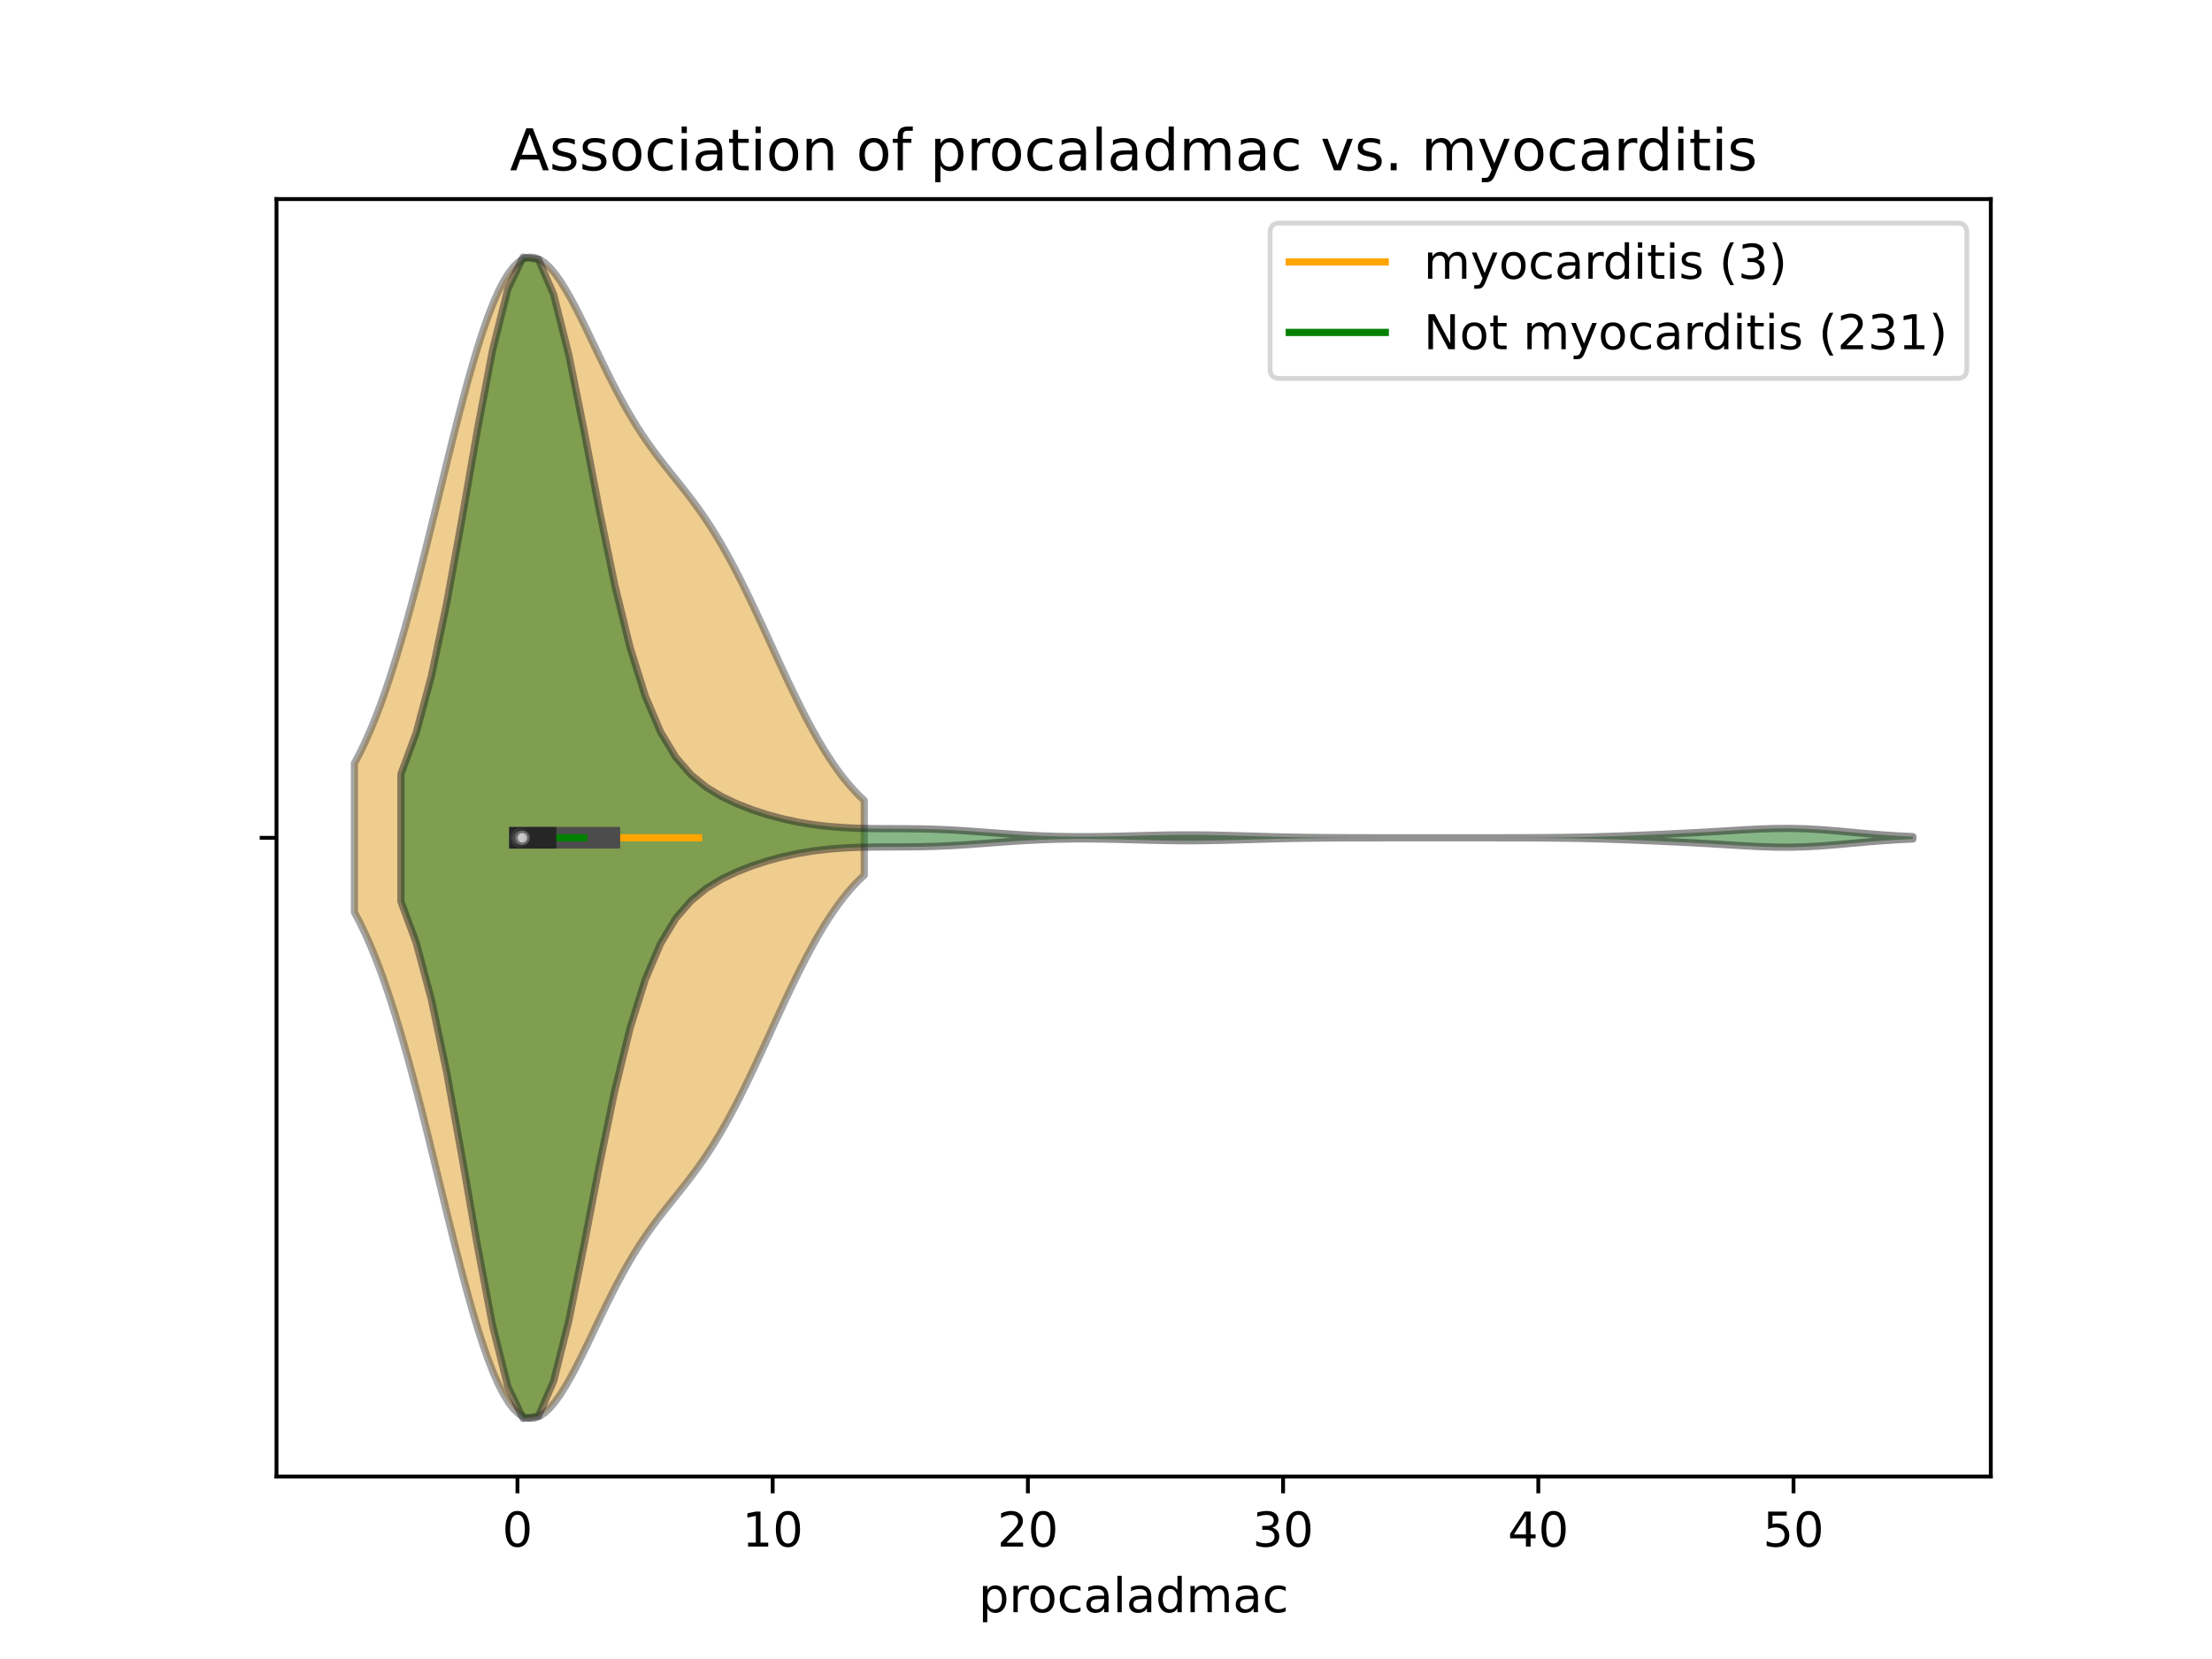 <?xml version="1.0" encoding="utf-8" standalone="no"?>
<!DOCTYPE svg PUBLIC "-//W3C//DTD SVG 1.1//EN"
  "http://www.w3.org/Graphics/SVG/1.1/DTD/svg11.dtd">
<!-- Created with matplotlib (https://matplotlib.org/) -->
<svg height="345.6pt" version="1.1" viewBox="0 0 460.8 345.6" width="460.8pt" xmlns="http://www.w3.org/2000/svg" xmlns:xlink="http://www.w3.org/1999/xlink">
 <defs>
  <style type="text/css">
*{stroke-linecap:butt;stroke-linejoin:round;}
  </style>
 </defs>
 <g id="figure_1">
  <g id="patch_1">
   <path d="M 0 345.6 
L 460.8 345.6 
L 460.8 0 
L 0 0 
z
" style="fill:#ffffff;"/>
  </g>
  <g id="axes_1">
   <g id="patch_2">
    <path d="M 57.6 307.584 
L 414.72 307.584 
L 414.72 41.472 
L 57.6 41.472 
z
" style="fill:#ffffff;"/>
   </g>
   <g id="PolyCollection_1">
    <defs>
     <path d="M 73.833 -155.553 
L 73.833 -186.591 
L 74.906 -188.615 
L 75.978 -190.826 
L 77.051 -193.23 
L 78.124 -195.831 
L 79.197 -198.631 
L 80.27 -201.631 
L 81.342 -204.826 
L 82.415 -208.213 
L 83.488 -211.784 
L 84.561 -215.527 
L 85.634 -219.429 
L 86.706 -223.473 
L 87.779 -227.639 
L 88.852 -231.905 
L 89.925 -236.245 
L 90.998 -240.631 
L 92.071 -245.033 
L 93.143 -249.419 
L 94.216 -253.755 
L 95.289 -258.007 
L 96.362 -262.14 
L 97.435 -266.12 
L 98.507 -269.912 
L 99.58 -273.484 
L 100.653 -276.805 
L 101.726 -279.849 
L 102.799 -282.588 
L 103.871 -285.004 
L 104.944 -287.077 
L 106.017 -288.795 
L 107.09 -290.151 
L 108.163 -291.14 
L 109.236 -291.765 
L 110.308 -292.032 
L 111.381 -291.952 
L 112.454 -291.54 
L 113.527 -290.817 
L 114.6 -289.806 
L 115.672 -288.533 
L 116.745 -287.027 
L 117.818 -285.32 
L 118.891 -283.444 
L 119.964 -281.432 
L 121.036 -279.315 
L 122.109 -277.126 
L 123.182 -274.895 
L 124.255 -272.65 
L 125.328 -270.416 
L 126.401 -268.215 
L 127.473 -266.067 
L 128.546 -263.987 
L 129.619 -261.986 
L 130.692 -260.071 
L 131.765 -258.247 
L 132.837 -256.514 
L 133.91 -254.867 
L 134.983 -253.302 
L 136.056 -251.807 
L 137.129 -250.373 
L 138.201 -248.985 
L 139.274 -247.629 
L 140.347 -246.29 
L 141.42 -244.952 
L 142.493 -243.599 
L 143.566 -242.218 
L 144.638 -240.794 
L 145.711 -239.315 
L 146.784 -237.771 
L 147.857 -236.154 
L 148.93 -234.458 
L 150.002 -232.679 
L 151.075 -230.817 
L 152.148 -228.871 
L 153.221 -226.845 
L 154.294 -224.745 
L 155.367 -222.578 
L 156.439 -220.353 
L 157.512 -218.081 
L 158.585 -215.772 
L 159.658 -213.44 
L 160.731 -211.097 
L 161.803 -208.756 
L 162.876 -206.431 
L 163.949 -204.134 
L 165.022 -201.877 
L 166.095 -199.671 
L 167.167 -197.528 
L 168.24 -195.457 
L 169.313 -193.466 
L 170.386 -191.561 
L 171.459 -189.749 
L 172.532 -188.034 
L 173.604 -186.418 
L 174.677 -184.905 
L 175.75 -183.493 
L 176.823 -182.184 
L 177.896 -180.974 
L 178.968 -179.863 
L 180.041 -178.847 
L 180.041 -163.297 
L 180.041 -163.297 
L 178.968 -162.281 
L 177.896 -161.17 
L 176.823 -159.96 
L 175.75 -158.651 
L 174.677 -157.239 
L 173.604 -155.726 
L 172.532 -154.11 
L 171.459 -152.395 
L 170.386 -150.583 
L 169.313 -148.678 
L 168.24 -146.687 
L 167.167 -144.616 
L 166.095 -142.473 
L 165.022 -140.267 
L 163.949 -138.01 
L 162.876 -135.713 
L 161.803 -133.388 
L 160.731 -131.047 
L 159.658 -128.704 
L 158.585 -126.372 
L 157.512 -124.063 
L 156.439 -121.791 
L 155.367 -119.566 
L 154.294 -117.399 
L 153.221 -115.299 
L 152.148 -113.273 
L 151.075 -111.327 
L 150.002 -109.465 
L 148.93 -107.686 
L 147.857 -105.99 
L 146.784 -104.373 
L 145.711 -102.829 
L 144.638 -101.35 
L 143.566 -99.926 
L 142.493 -98.545 
L 141.42 -97.192 
L 140.347 -95.854 
L 139.274 -94.515 
L 138.201 -93.159 
L 137.129 -91.771 
L 136.056 -90.337 
L 134.983 -88.842 
L 133.91 -87.277 
L 132.837 -85.63 
L 131.765 -83.897 
L 130.692 -82.073 
L 129.619 -80.158 
L 128.546 -78.157 
L 127.473 -76.077 
L 126.401 -73.929 
L 125.328 -71.728 
L 124.255 -69.494 
L 123.182 -67.249 
L 122.109 -65.018 
L 121.036 -62.829 
L 119.964 -60.712 
L 118.891 -58.7 
L 117.818 -56.824 
L 116.745 -55.117 
L 115.672 -53.611 
L 114.6 -52.338 
L 113.527 -51.327 
L 112.454 -50.604 
L 111.381 -50.192 
L 110.308 -50.112 
L 109.236 -50.379 
L 108.163 -51.004 
L 107.09 -51.993 
L 106.017 -53.349 
L 104.944 -55.067 
L 103.871 -57.14 
L 102.799 -59.556 
L 101.726 -62.295 
L 100.653 -65.339 
L 99.58 -68.66 
L 98.507 -72.232 
L 97.435 -76.024 
L 96.362 -80.004 
L 95.289 -84.137 
L 94.216 -88.389 
L 93.143 -92.725 
L 92.071 -97.111 
L 90.998 -101.513 
L 89.925 -105.899 
L 88.852 -110.239 
L 87.779 -114.505 
L 86.706 -118.671 
L 85.634 -122.715 
L 84.561 -126.617 
L 83.488 -130.36 
L 82.415 -133.931 
L 81.342 -137.318 
L 80.27 -140.513 
L 79.197 -143.513 
L 78.124 -146.313 
L 77.051 -148.914 
L 75.978 -151.318 
L 74.906 -153.529 
L 73.833 -155.553 
z
" id="m4113138a96" style="stroke:#4c4c4c;stroke-opacity:0.5;stroke-width:1.5;"/>
    </defs>
    <g clip-path="url(#p4e4950b1fc)">
     <use style="fill:#df9c20;fill-opacity:0.5;stroke:#4c4c4c;stroke-opacity:0.5;stroke-width:1.5;" x="0" xlink:href="#m4113138a96" y="345.6"/>
    </g>
   </g>
   <g id="PolyCollection_2">
    <defs>
     <path d="M 83.517 -157.807 
L 83.517 -184.337 
L 86.699 -192.924 
L 89.88 -204.827 
L 93.062 -219.978 
L 96.244 -237.55 
L 99.425 -255.878 
L 102.607 -272.653 
L 105.788 -285.385 
L 108.97 -292.032 
L 112.151 -291.566 
L 115.333 -284.264 
L 118.514 -271.601 
L 121.696 -255.798 
L 124.877 -239.215 
L 128.059 -223.802 
L 131.24 -210.781 
L 134.422 -200.605 
L 137.603 -193.128 
L 140.785 -187.855 
L 143.966 -184.19 
L 147.148 -181.596 
L 150.329 -179.67 
L 153.511 -178.157 
L 156.692 -176.916 
L 159.874 -175.88 
L 163.055 -175.024 
L 166.237 -174.338 
L 169.418 -173.812 
L 172.6 -173.434 
L 175.781 -173.188 
L 178.963 -173.049 
L 182.144 -172.989 
L 185.326 -172.973 
L 188.507 -172.965 
L 191.689 -172.932 
L 194.87 -172.851 
L 198.052 -172.712 
L 201.233 -172.52 
L 204.415 -172.291 
L 207.596 -172.05 
L 210.778 -171.82 
L 213.96 -171.62 
L 217.141 -171.464 
L 220.323 -171.36 
L 223.504 -171.306 
L 226.686 -171.301 
L 229.867 -171.336 
L 233.049 -171.401 
L 236.23 -171.484 
L 239.412 -171.569 
L 242.593 -171.638 
L 245.775 -171.678 
L 248.956 -171.681 
L 252.138 -171.645 
L 255.319 -171.577 
L 258.501 -171.489 
L 261.682 -171.394 
L 264.864 -171.305 
L 268.045 -171.23 
L 271.227 -171.172 
L 274.408 -171.131 
L 277.59 -171.105 
L 280.771 -171.089 
L 283.953 -171.08 
L 287.134 -171.076 
L 290.316 -171.074 
L 293.497 -171.073 
L 296.679 -171.072 
L 299.86 -171.072 
L 303.042 -171.072 
L 306.223 -171.073 
L 309.405 -171.074 
L 312.586 -171.077 
L 315.768 -171.083 
L 318.949 -171.095 
L 322.131 -171.115 
L 325.312 -171.148 
L 328.494 -171.197 
L 331.675 -171.265 
L 334.857 -171.355 
L 338.039 -171.464 
L 341.22 -171.588 
L 344.402 -171.723 
L 347.583 -171.866 
L 350.765 -172.019 
L 353.946 -172.184 
L 357.128 -172.364 
L 360.309 -172.557 
L 363.491 -172.746 
L 366.672 -172.908 
L 369.854 -173.011 
L 373.035 -173.028 
L 376.217 -172.944 
L 379.398 -172.765 
L 382.58 -172.513 
L 385.761 -172.224 
L 388.943 -171.937 
L 392.124 -171.681 
L 395.306 -171.474 
L 398.487 -171.32 
L 398.487 -170.824 
L 398.487 -170.824 
L 395.306 -170.67 
L 392.124 -170.463 
L 388.943 -170.207 
L 385.761 -169.92 
L 382.58 -169.631 
L 379.398 -169.379 
L 376.217 -169.2 
L 373.035 -169.116 
L 369.854 -169.133 
L 366.672 -169.236 
L 363.491 -169.398 
L 360.309 -169.587 
L 357.128 -169.78 
L 353.946 -169.96 
L 350.765 -170.125 
L 347.583 -170.278 
L 344.402 -170.421 
L 341.22 -170.556 
L 338.039 -170.68 
L 334.857 -170.789 
L 331.675 -170.879 
L 328.494 -170.947 
L 325.312 -170.996 
L 322.131 -171.029 
L 318.949 -171.049 
L 315.768 -171.061 
L 312.586 -171.067 
L 309.405 -171.07 
L 306.223 -171.071 
L 303.042 -171.072 
L 299.86 -171.072 
L 296.679 -171.072 
L 293.497 -171.071 
L 290.316 -171.07 
L 287.134 -171.068 
L 283.953 -171.064 
L 280.771 -171.055 
L 277.59 -171.039 
L 274.408 -171.013 
L 271.227 -170.972 
L 268.045 -170.914 
L 264.864 -170.839 
L 261.682 -170.75 
L 258.501 -170.655 
L 255.319 -170.567 
L 252.138 -170.499 
L 248.956 -170.463 
L 245.775 -170.466 
L 242.593 -170.506 
L 239.412 -170.575 
L 236.23 -170.66 
L 233.049 -170.743 
L 229.867 -170.808 
L 226.686 -170.843 
L 223.504 -170.838 
L 220.323 -170.784 
L 217.141 -170.68 
L 213.96 -170.524 
L 210.778 -170.324 
L 207.596 -170.094 
L 204.415 -169.853 
L 201.233 -169.624 
L 198.052 -169.432 
L 194.87 -169.293 
L 191.689 -169.212 
L 188.507 -169.179 
L 185.326 -169.171 
L 182.144 -169.155 
L 178.963 -169.095 
L 175.781 -168.956 
L 172.6 -168.71 
L 169.418 -168.332 
L 166.237 -167.806 
L 163.055 -167.12 
L 159.874 -166.264 
L 156.692 -165.228 
L 153.511 -163.987 
L 150.329 -162.474 
L 147.148 -160.548 
L 143.966 -157.954 
L 140.785 -154.289 
L 137.603 -149.016 
L 134.422 -141.539 
L 131.24 -131.363 
L 128.059 -118.342 
L 124.877 -102.929 
L 121.696 -86.346 
L 118.514 -70.543 
L 115.333 -57.88 
L 112.151 -50.578 
L 108.97 -50.112 
L 105.788 -56.759 
L 102.607 -69.491 
L 99.425 -86.266 
L 96.244 -104.594 
L 93.062 -122.166 
L 89.88 -137.317 
L 86.699 -149.22 
L 83.517 -157.807 
z
" id="me371ef3961" style="stroke:#262626;stroke-opacity:0.5;stroke-width:1.5;"/>
    </defs>
    <g clip-path="url(#p4e4950b1fc)">
     <use style="fill:#107010;fill-opacity:0.5;stroke:#262626;stroke-opacity:0.5;stroke-width:1.5;" x="0" xlink:href="#me371ef3961" y="345.6"/>
    </g>
   </g>
   <g id="matplotlib.axis_1">
    <g id="xtick_1">
     <g id="line2d_1">
      <defs>
       <path d="M 0 0 
L 0 3.5 
" id="m7ee9a7455c" style="stroke:#000000;stroke-width:0.8;"/>
      </defs>
      <g>
       <use style="stroke:#000000;stroke-width:0.8;" x="107.798" xlink:href="#m7ee9a7455c" y="307.584"/>
      </g>
     </g>
     <g id="text_1">
      <!-- 0 -->
      <defs>
       <path d="M 31.781 66.406 
Q 24.172 66.406 20.328 58.906 
Q 16.5 51.422 16.5 36.375 
Q 16.5 21.391 20.328 13.891 
Q 24.172 6.391 31.781 6.391 
Q 39.453 6.391 43.281 13.891 
Q 47.125 21.391 47.125 36.375 
Q 47.125 51.422 43.281 58.906 
Q 39.453 66.406 31.781 66.406 
z
M 31.781 74.219 
Q 44.047 74.219 50.516 64.516 
Q 56.984 54.828 56.984 36.375 
Q 56.984 17.969 50.516 8.266 
Q 44.047 -1.422 31.781 -1.422 
Q 19.531 -1.422 13.062 8.266 
Q 6.594 17.969 6.594 36.375 
Q 6.594 54.828 13.062 64.516 
Q 19.531 74.219 31.781 74.219 
z
" id="DejaVuSans-48"/>
      </defs>
      <g transform="translate(104.617 322.182)scale(0.1 -0.1)">
       <use xlink:href="#DejaVuSans-48"/>
      </g>
     </g>
    </g>
    <g id="xtick_2">
     <g id="line2d_2">
      <g>
       <use style="stroke:#000000;stroke-width:0.8;" x="160.963" xlink:href="#m7ee9a7455c" y="307.584"/>
      </g>
     </g>
     <g id="text_2">
      <!-- 10 -->
      <defs>
       <path d="M 12.406 8.297 
L 28.516 8.297 
L 28.516 63.922 
L 10.984 60.406 
L 10.984 69.391 
L 28.422 72.906 
L 38.281 72.906 
L 38.281 8.297 
L 54.391 8.297 
L 54.391 0 
L 12.406 0 
z
" id="DejaVuSans-49"/>
      </defs>
      <g transform="translate(154.6 322.182)scale(0.1 -0.1)">
       <use xlink:href="#DejaVuSans-49"/>
       <use x="63.623" xlink:href="#DejaVuSans-48"/>
      </g>
     </g>
    </g>
    <g id="xtick_3">
     <g id="line2d_3">
      <g>
       <use style="stroke:#000000;stroke-width:0.8;" x="214.128" xlink:href="#m7ee9a7455c" y="307.584"/>
      </g>
     </g>
     <g id="text_3">
      <!-- 20 -->
      <defs>
       <path d="M 19.188 8.297 
L 53.609 8.297 
L 53.609 0 
L 7.328 0 
L 7.328 8.297 
Q 12.938 14.109 22.625 23.891 
Q 32.328 33.688 34.812 36.531 
Q 39.547 41.844 41.422 45.531 
Q 43.312 49.219 43.312 52.781 
Q 43.312 58.594 39.234 62.25 
Q 35.156 65.922 28.609 65.922 
Q 23.969 65.922 18.812 64.312 
Q 13.672 62.703 7.812 59.422 
L 7.812 69.391 
Q 13.766 71.781 18.938 73 
Q 24.125 74.219 28.422 74.219 
Q 39.75 74.219 46.484 68.547 
Q 53.219 62.891 53.219 53.422 
Q 53.219 48.922 51.531 44.891 
Q 49.859 40.875 45.406 35.406 
Q 44.188 33.984 37.641 27.219 
Q 31.109 20.453 19.188 8.297 
z
" id="DejaVuSans-50"/>
      </defs>
      <g transform="translate(207.765 322.182)scale(0.1 -0.1)">
       <use xlink:href="#DejaVuSans-50"/>
       <use x="63.623" xlink:href="#DejaVuSans-48"/>
      </g>
     </g>
    </g>
    <g id="xtick_4">
     <g id="line2d_4">
      <g>
       <use style="stroke:#000000;stroke-width:0.8;" x="267.293" xlink:href="#m7ee9a7455c" y="307.584"/>
      </g>
     </g>
     <g id="text_4">
      <!-- 30 -->
      <defs>
       <path d="M 40.578 39.312 
Q 47.656 37.797 51.625 33 
Q 55.609 28.219 55.609 21.188 
Q 55.609 10.406 48.188 4.484 
Q 40.766 -1.422 27.094 -1.422 
Q 22.516 -1.422 17.656 -0.516 
Q 12.797 0.391 7.625 2.203 
L 7.625 11.719 
Q 11.719 9.328 16.594 8.109 
Q 21.484 6.891 26.812 6.891 
Q 36.078 6.891 40.938 10.547 
Q 45.797 14.203 45.797 21.188 
Q 45.797 27.641 41.281 31.266 
Q 36.766 34.906 28.719 34.906 
L 20.219 34.906 
L 20.219 43.016 
L 29.109 43.016 
Q 36.375 43.016 40.234 45.922 
Q 44.094 48.828 44.094 54.297 
Q 44.094 59.906 40.109 62.906 
Q 36.141 65.922 28.719 65.922 
Q 24.656 65.922 20.016 65.031 
Q 15.375 64.156 9.812 62.312 
L 9.812 71.094 
Q 15.438 72.656 20.344 73.438 
Q 25.25 74.219 29.594 74.219 
Q 40.828 74.219 47.359 69.109 
Q 53.906 64.016 53.906 55.328 
Q 53.906 49.266 50.438 45.094 
Q 46.969 40.922 40.578 39.312 
z
" id="DejaVuSans-51"/>
      </defs>
      <g transform="translate(260.93 322.182)scale(0.1 -0.1)">
       <use xlink:href="#DejaVuSans-51"/>
       <use x="63.623" xlink:href="#DejaVuSans-48"/>
      </g>
     </g>
    </g>
    <g id="xtick_5">
     <g id="line2d_5">
      <g>
       <use style="stroke:#000000;stroke-width:0.8;" x="320.458" xlink:href="#m7ee9a7455c" y="307.584"/>
      </g>
     </g>
     <g id="text_5">
      <!-- 40 -->
      <defs>
       <path d="M 37.797 64.312 
L 12.891 25.391 
L 37.797 25.391 
z
M 35.203 72.906 
L 47.609 72.906 
L 47.609 25.391 
L 58.016 25.391 
L 58.016 17.188 
L 47.609 17.188 
L 47.609 0 
L 37.797 0 
L 37.797 17.188 
L 4.891 17.188 
L 4.891 26.703 
z
" id="DejaVuSans-52"/>
      </defs>
      <g transform="translate(314.095 322.182)scale(0.1 -0.1)">
       <use xlink:href="#DejaVuSans-52"/>
       <use x="63.623" xlink:href="#DejaVuSans-48"/>
      </g>
     </g>
    </g>
    <g id="xtick_6">
     <g id="line2d_6">
      <g>
       <use style="stroke:#000000;stroke-width:0.8;" x="373.623" xlink:href="#m7ee9a7455c" y="307.584"/>
      </g>
     </g>
     <g id="text_6">
      <!-- 50 -->
      <defs>
       <path d="M 10.797 72.906 
L 49.516 72.906 
L 49.516 64.594 
L 19.828 64.594 
L 19.828 46.734 
Q 21.969 47.469 24.109 47.828 
Q 26.266 48.188 28.422 48.188 
Q 40.625 48.188 47.75 41.5 
Q 54.891 34.812 54.891 23.391 
Q 54.891 11.625 47.562 5.094 
Q 40.234 -1.422 26.906 -1.422 
Q 22.312 -1.422 17.547 -0.641 
Q 12.797 0.141 7.719 1.703 
L 7.719 11.625 
Q 12.109 9.234 16.797 8.062 
Q 21.484 6.891 26.703 6.891 
Q 35.156 6.891 40.078 11.328 
Q 45.016 15.766 45.016 23.391 
Q 45.016 31 40.078 35.438 
Q 35.156 39.891 26.703 39.891 
Q 22.75 39.891 18.812 39.016 
Q 14.891 38.141 10.797 36.281 
z
" id="DejaVuSans-53"/>
      </defs>
      <g transform="translate(367.26 322.182)scale(0.1 -0.1)">
       <use xlink:href="#DejaVuSans-53"/>
       <use x="63.623" xlink:href="#DejaVuSans-48"/>
      </g>
     </g>
    </g>
    <g id="text_7">
     <!-- procaladmac -->
     <defs>
      <path d="M 18.109 8.203 
L 18.109 -20.797 
L 9.078 -20.797 
L 9.078 54.688 
L 18.109 54.688 
L 18.109 46.391 
Q 20.953 51.266 25.266 53.625 
Q 29.594 56 35.594 56 
Q 45.562 56 51.781 48.094 
Q 58.016 40.188 58.016 27.297 
Q 58.016 14.406 51.781 6.484 
Q 45.562 -1.422 35.594 -1.422 
Q 29.594 -1.422 25.266 0.953 
Q 20.953 3.328 18.109 8.203 
z
M 48.688 27.297 
Q 48.688 37.203 44.609 42.844 
Q 40.531 48.484 33.406 48.484 
Q 26.266 48.484 22.188 42.844 
Q 18.109 37.203 18.109 27.297 
Q 18.109 17.391 22.188 11.75 
Q 26.266 6.109 33.406 6.109 
Q 40.531 6.109 44.609 11.75 
Q 48.688 17.391 48.688 27.297 
z
" id="DejaVuSans-112"/>
      <path d="M 41.109 46.297 
Q 39.594 47.172 37.812 47.578 
Q 36.031 48 33.891 48 
Q 26.266 48 22.188 43.047 
Q 18.109 38.094 18.109 28.812 
L 18.109 0 
L 9.078 0 
L 9.078 54.688 
L 18.109 54.688 
L 18.109 46.188 
Q 20.953 51.172 25.484 53.578 
Q 30.031 56 36.531 56 
Q 37.453 56 38.578 55.875 
Q 39.703 55.766 41.062 55.516 
z
" id="DejaVuSans-114"/>
      <path d="M 30.609 48.391 
Q 23.391 48.391 19.188 42.75 
Q 14.984 37.109 14.984 27.297 
Q 14.984 17.484 19.156 11.844 
Q 23.344 6.203 30.609 6.203 
Q 37.797 6.203 41.984 11.859 
Q 46.188 17.531 46.188 27.297 
Q 46.188 37.016 41.984 42.703 
Q 37.797 48.391 30.609 48.391 
z
M 30.609 56 
Q 42.328 56 49.016 48.375 
Q 55.719 40.766 55.719 27.297 
Q 55.719 13.875 49.016 6.219 
Q 42.328 -1.422 30.609 -1.422 
Q 18.844 -1.422 12.172 6.219 
Q 5.516 13.875 5.516 27.297 
Q 5.516 40.766 12.172 48.375 
Q 18.844 56 30.609 56 
z
" id="DejaVuSans-111"/>
      <path d="M 48.781 52.594 
L 48.781 44.188 
Q 44.969 46.297 41.141 47.344 
Q 37.312 48.391 33.406 48.391 
Q 24.656 48.391 19.812 42.844 
Q 14.984 37.312 14.984 27.297 
Q 14.984 17.281 19.812 11.734 
Q 24.656 6.203 33.406 6.203 
Q 37.312 6.203 41.141 7.25 
Q 44.969 8.297 48.781 10.406 
L 48.781 2.094 
Q 45.016 0.344 40.984 -0.531 
Q 36.969 -1.422 32.422 -1.422 
Q 20.062 -1.422 12.781 6.344 
Q 5.516 14.109 5.516 27.297 
Q 5.516 40.672 12.859 48.328 
Q 20.219 56 33.016 56 
Q 37.156 56 41.109 55.141 
Q 45.062 54.297 48.781 52.594 
z
" id="DejaVuSans-99"/>
      <path d="M 34.281 27.484 
Q 23.391 27.484 19.188 25 
Q 14.984 22.516 14.984 16.5 
Q 14.984 11.719 18.141 8.906 
Q 21.297 6.109 26.703 6.109 
Q 34.188 6.109 38.703 11.406 
Q 43.219 16.703 43.219 25.484 
L 43.219 27.484 
z
M 52.203 31.203 
L 52.203 0 
L 43.219 0 
L 43.219 8.297 
Q 40.141 3.328 35.547 0.953 
Q 30.953 -1.422 24.312 -1.422 
Q 15.922 -1.422 10.953 3.297 
Q 6 8.016 6 15.922 
Q 6 25.141 12.172 29.828 
Q 18.359 34.516 30.609 34.516 
L 43.219 34.516 
L 43.219 35.406 
Q 43.219 41.609 39.141 45 
Q 35.062 48.391 27.688 48.391 
Q 23 48.391 18.547 47.266 
Q 14.109 46.141 10.016 43.891 
L 10.016 52.203 
Q 14.938 54.109 19.578 55.047 
Q 24.219 56 28.609 56 
Q 40.484 56 46.344 49.844 
Q 52.203 43.703 52.203 31.203 
z
" id="DejaVuSans-97"/>
      <path d="M 9.422 75.984 
L 18.406 75.984 
L 18.406 0 
L 9.422 0 
z
" id="DejaVuSans-108"/>
      <path d="M 45.406 46.391 
L 45.406 75.984 
L 54.391 75.984 
L 54.391 0 
L 45.406 0 
L 45.406 8.203 
Q 42.578 3.328 38.25 0.953 
Q 33.938 -1.422 27.875 -1.422 
Q 17.969 -1.422 11.734 6.484 
Q 5.516 14.406 5.516 27.297 
Q 5.516 40.188 11.734 48.094 
Q 17.969 56 27.875 56 
Q 33.938 56 38.25 53.625 
Q 42.578 51.266 45.406 46.391 
z
M 14.797 27.297 
Q 14.797 17.391 18.875 11.75 
Q 22.953 6.109 30.078 6.109 
Q 37.203 6.109 41.297 11.75 
Q 45.406 17.391 45.406 27.297 
Q 45.406 37.203 41.297 42.844 
Q 37.203 48.484 30.078 48.484 
Q 22.953 48.484 18.875 42.844 
Q 14.797 37.203 14.797 27.297 
z
" id="DejaVuSans-100"/>
      <path d="M 52 44.188 
Q 55.375 50.25 60.062 53.125 
Q 64.75 56 71.094 56 
Q 79.641 56 84.281 50.016 
Q 88.922 44.047 88.922 33.016 
L 88.922 0 
L 79.891 0 
L 79.891 32.719 
Q 79.891 40.578 77.094 44.375 
Q 74.312 48.188 68.609 48.188 
Q 61.625 48.188 57.562 43.547 
Q 53.516 38.922 53.516 30.906 
L 53.516 0 
L 44.484 0 
L 44.484 32.719 
Q 44.484 40.625 41.703 44.406 
Q 38.922 48.188 33.109 48.188 
Q 26.219 48.188 22.156 43.531 
Q 18.109 38.875 18.109 30.906 
L 18.109 0 
L 9.078 0 
L 9.078 54.688 
L 18.109 54.688 
L 18.109 46.188 
Q 21.188 51.219 25.484 53.609 
Q 29.781 56 35.688 56 
Q 41.656 56 45.828 52.969 
Q 50 49.953 52 44.188 
z
" id="DejaVuSans-109"/>
     </defs>
     <g transform="translate(203.859 335.861)scale(0.1 -0.1)">
      <use xlink:href="#DejaVuSans-112"/>
      <use x="63.477" xlink:href="#DejaVuSans-114"/>
      <use x="102.34" xlink:href="#DejaVuSans-111"/>
      <use x="163.521" xlink:href="#DejaVuSans-99"/>
      <use x="218.502" xlink:href="#DejaVuSans-97"/>
      <use x="279.781" xlink:href="#DejaVuSans-108"/>
      <use x="307.564" xlink:href="#DejaVuSans-97"/>
      <use x="368.844" xlink:href="#DejaVuSans-100"/>
      <use x="432.32" xlink:href="#DejaVuSans-109"/>
      <use x="529.732" xlink:href="#DejaVuSans-97"/>
      <use x="591.012" xlink:href="#DejaVuSans-99"/>
     </g>
    </g>
   </g>
   <g id="matplotlib.axis_2">
    <g id="ytick_1">
     <g id="line2d_7">
      <defs>
       <path d="M 0 0 
L -3.5 0 
" id="m082142c059" style="stroke:#000000;stroke-width:0.8;"/>
      </defs>
      <g>
       <use style="stroke:#000000;stroke-width:0.8;" x="57.6" xlink:href="#m082142c059" y="174.528"/>
      </g>
     </g>
    </g>
   </g>
   <g id="line2d_8">
    <path clip-path="url(#p4e4950b1fc)" d="M 108.329 174.528 
L 145.545 174.528 
" style="fill:none;stroke:#ffa500;stroke-linecap:square;stroke-width:1.5;"/>
   </g>
   <g id="line2d_9">
    <path clip-path="url(#p4e4950b1fc)" d="M 108.329 174.528 
L 126.937 174.528 
" style="fill:none;stroke:#4c4c4c;stroke-linecap:square;stroke-width:4.5;"/>
   </g>
   <g id="line2d_10">
    <path clip-path="url(#p4e4950b1fc)" d="M 108.329 174.528 
L 121.621 174.528 
" style="fill:none;stroke:#008000;stroke-linecap:square;stroke-width:1.5;"/>
   </g>
   <g id="line2d_11">
    <path clip-path="url(#p4e4950b1fc)" d="M 108.329 174.528 
L 113.646 174.528 
" style="fill:none;stroke:#262626;stroke-linecap:square;stroke-width:4.5;"/>
   </g>
   <g id="patch_3">
    <path d="M 57.6 307.584 
L 57.6 41.472 
" style="fill:none;stroke:#000000;stroke-linecap:square;stroke-linejoin:miter;stroke-width:0.8;"/>
   </g>
   <g id="patch_4">
    <path d="M 414.72 307.584 
L 414.72 41.472 
" style="fill:none;stroke:#000000;stroke-linecap:square;stroke-linejoin:miter;stroke-width:0.8;"/>
   </g>
   <g id="patch_5">
    <path d="M 57.6 307.584 
L 414.72 307.584 
" style="fill:none;stroke:#000000;stroke-linecap:square;stroke-linejoin:miter;stroke-width:0.8;"/>
   </g>
   <g id="patch_6">
    <path d="M 57.6 41.472 
L 414.72 41.472 
" style="fill:none;stroke:#000000;stroke-linecap:square;stroke-linejoin:miter;stroke-width:0.8;"/>
   </g>
   <g id="PathCollection_1">
    <defs>
     <path d="M 0 1.5 
C 0.398 1.5 0.779 1.342 1.061 1.061 
C 1.342 0.779 1.5 0.398 1.5 0 
C 1.5 -0.398 1.342 -0.779 1.061 -1.061 
C 0.779 -1.342 0.398 -1.5 0 -1.5 
C -0.398 -1.5 -0.779 -1.342 -1.061 -1.061 
C -1.342 -0.779 -1.5 -0.398 -1.5 0 
C -1.5 0.398 -1.342 0.779 -1.061 1.061 
C -0.779 1.342 -0.398 1.5 0 1.5 
z
" id="m969969529b" style="stroke:#4c4c4c;stroke-opacity:0.5;"/>
    </defs>
    <g clip-path="url(#p4e4950b1fc)">
     <use style="fill:#ffffff;fill-opacity:0.5;stroke:#4c4c4c;stroke-opacity:0.5;" x="108.329" xlink:href="#m969969529b" y="174.528"/>
    </g>
   </g>
   <g id="PathCollection_2">
    <defs>
     <path d="M 0 1.5 
C 0.398 1.5 0.779 1.342 1.061 1.061 
C 1.342 0.779 1.5 0.398 1.5 0 
C 1.5 -0.398 1.342 -0.779 1.061 -1.061 
C 0.779 -1.342 0.398 -1.5 0 -1.5 
C -0.398 -1.5 -0.779 -1.342 -1.061 -1.061 
C -1.342 -0.779 -1.5 -0.398 -1.5 0 
C -1.5 0.398 -1.342 0.779 -1.061 1.061 
C -0.779 1.342 -0.398 1.5 0 1.5 
z
" id="m13b2706fc1" style="stroke:#262626;stroke-opacity:0.5;"/>
    </defs>
    <g clip-path="url(#p4e4950b1fc)">
     <use style="fill:#ffffff;fill-opacity:0.5;stroke:#262626;stroke-opacity:0.5;" x="108.861" xlink:href="#m13b2706fc1" y="174.528"/>
    </g>
   </g>
   <g id="text_8">
    <!-- Association of procaladmac vs. myocarditis -->
    <defs>
     <path d="M 34.188 63.188 
L 20.797 26.906 
L 47.609 26.906 
z
M 28.609 72.906 
L 39.797 72.906 
L 67.578 0 
L 57.328 0 
L 50.688 18.703 
L 17.828 18.703 
L 11.188 0 
L 0.781 0 
z
" id="DejaVuSans-65"/>
     <path d="M 44.281 53.078 
L 44.281 44.578 
Q 40.484 46.531 36.375 47.5 
Q 32.281 48.484 27.875 48.484 
Q 21.188 48.484 17.844 46.438 
Q 14.5 44.391 14.5 40.281 
Q 14.5 37.156 16.891 35.375 
Q 19.281 33.594 26.516 31.984 
L 29.594 31.297 
Q 39.156 29.25 43.188 25.516 
Q 47.219 21.781 47.219 15.094 
Q 47.219 7.469 41.188 3.016 
Q 35.156 -1.422 24.609 -1.422 
Q 20.219 -1.422 15.453 -0.562 
Q 10.688 0.297 5.422 2 
L 5.422 11.281 
Q 10.406 8.688 15.234 7.391 
Q 20.062 6.109 24.812 6.109 
Q 31.156 6.109 34.562 8.281 
Q 37.984 10.453 37.984 14.406 
Q 37.984 18.062 35.516 20.016 
Q 33.062 21.969 24.703 23.781 
L 21.578 24.516 
Q 13.234 26.266 9.516 29.906 
Q 5.812 33.547 5.812 39.891 
Q 5.812 47.609 11.281 51.797 
Q 16.75 56 26.812 56 
Q 31.781 56 36.172 55.266 
Q 40.578 54.547 44.281 53.078 
z
" id="DejaVuSans-115"/>
     <path d="M 9.422 54.688 
L 18.406 54.688 
L 18.406 0 
L 9.422 0 
z
M 9.422 75.984 
L 18.406 75.984 
L 18.406 64.594 
L 9.422 64.594 
z
" id="DejaVuSans-105"/>
     <path d="M 18.312 70.219 
L 18.312 54.688 
L 36.812 54.688 
L 36.812 47.703 
L 18.312 47.703 
L 18.312 18.016 
Q 18.312 11.328 20.141 9.422 
Q 21.969 7.516 27.594 7.516 
L 36.812 7.516 
L 36.812 0 
L 27.594 0 
Q 17.188 0 13.234 3.875 
Q 9.281 7.766 9.281 18.016 
L 9.281 47.703 
L 2.688 47.703 
L 2.688 54.688 
L 9.281 54.688 
L 9.281 70.219 
z
" id="DejaVuSans-116"/>
     <path d="M 54.891 33.016 
L 54.891 0 
L 45.906 0 
L 45.906 32.719 
Q 45.906 40.484 42.875 44.328 
Q 39.844 48.188 33.797 48.188 
Q 26.516 48.188 22.312 43.547 
Q 18.109 38.922 18.109 30.906 
L 18.109 0 
L 9.078 0 
L 9.078 54.688 
L 18.109 54.688 
L 18.109 46.188 
Q 21.344 51.125 25.703 53.562 
Q 30.078 56 35.797 56 
Q 45.219 56 50.047 50.172 
Q 54.891 44.344 54.891 33.016 
z
" id="DejaVuSans-110"/>
     <path id="DejaVuSans-32"/>
     <path d="M 37.109 75.984 
L 37.109 68.5 
L 28.516 68.5 
Q 23.688 68.5 21.797 66.547 
Q 19.922 64.594 19.922 59.516 
L 19.922 54.688 
L 34.719 54.688 
L 34.719 47.703 
L 19.922 47.703 
L 19.922 0 
L 10.891 0 
L 10.891 47.703 
L 2.297 47.703 
L 2.297 54.688 
L 10.891 54.688 
L 10.891 58.5 
Q 10.891 67.625 15.141 71.797 
Q 19.391 75.984 28.609 75.984 
z
" id="DejaVuSans-102"/>
     <path d="M 2.984 54.688 
L 12.5 54.688 
L 29.594 8.797 
L 46.688 54.688 
L 56.203 54.688 
L 35.688 0 
L 23.484 0 
z
" id="DejaVuSans-118"/>
     <path d="M 10.688 12.406 
L 21 12.406 
L 21 0 
L 10.688 0 
z
" id="DejaVuSans-46"/>
     <path d="M 32.172 -5.078 
Q 28.375 -14.844 24.75 -17.812 
Q 21.141 -20.797 15.094 -20.797 
L 7.906 -20.797 
L 7.906 -13.281 
L 13.188 -13.281 
Q 16.891 -13.281 18.938 -11.516 
Q 21 -9.766 23.484 -3.219 
L 25.094 0.875 
L 2.984 54.688 
L 12.5 54.688 
L 29.594 11.922 
L 46.688 54.688 
L 56.203 54.688 
z
" id="DejaVuSans-121"/>
    </defs>
    <g transform="translate(106.217 35.472)scale(0.12 -0.12)">
     <use xlink:href="#DejaVuSans-65"/>
     <use x="68.408" xlink:href="#DejaVuSans-115"/>
     <use x="120.508" xlink:href="#DejaVuSans-115"/>
     <use x="172.607" xlink:href="#DejaVuSans-111"/>
     <use x="233.789" xlink:href="#DejaVuSans-99"/>
     <use x="288.77" xlink:href="#DejaVuSans-105"/>
     <use x="316.553" xlink:href="#DejaVuSans-97"/>
     <use x="377.832" xlink:href="#DejaVuSans-116"/>
     <use x="417.041" xlink:href="#DejaVuSans-105"/>
     <use x="444.824" xlink:href="#DejaVuSans-111"/>
     <use x="506.006" xlink:href="#DejaVuSans-110"/>
     <use x="569.385" xlink:href="#DejaVuSans-32"/>
     <use x="601.172" xlink:href="#DejaVuSans-111"/>
     <use x="662.354" xlink:href="#DejaVuSans-102"/>
     <use x="697.559" xlink:href="#DejaVuSans-32"/>
     <use x="729.346" xlink:href="#DejaVuSans-112"/>
     <use x="792.822" xlink:href="#DejaVuSans-114"/>
     <use x="831.686" xlink:href="#DejaVuSans-111"/>
     <use x="892.867" xlink:href="#DejaVuSans-99"/>
     <use x="947.848" xlink:href="#DejaVuSans-97"/>
     <use x="1009.127" xlink:href="#DejaVuSans-108"/>
     <use x="1036.91" xlink:href="#DejaVuSans-97"/>
     <use x="1098.189" xlink:href="#DejaVuSans-100"/>
     <use x="1161.666" xlink:href="#DejaVuSans-109"/>
     <use x="1259.078" xlink:href="#DejaVuSans-97"/>
     <use x="1320.357" xlink:href="#DejaVuSans-99"/>
     <use x="1375.338" xlink:href="#DejaVuSans-32"/>
     <use x="1407.125" xlink:href="#DejaVuSans-118"/>
     <use x="1466.305" xlink:href="#DejaVuSans-115"/>
     <use x="1518.404" xlink:href="#DejaVuSans-46"/>
     <use x="1550.191" xlink:href="#DejaVuSans-32"/>
     <use x="1581.979" xlink:href="#DejaVuSans-109"/>
     <use x="1679.391" xlink:href="#DejaVuSans-121"/>
     <use x="1738.57" xlink:href="#DejaVuSans-111"/>
     <use x="1799.752" xlink:href="#DejaVuSans-99"/>
     <use x="1854.732" xlink:href="#DejaVuSans-97"/>
     <use x="1916.012" xlink:href="#DejaVuSans-114"/>
     <use x="1955.375" xlink:href="#DejaVuSans-100"/>
     <use x="2018.852" xlink:href="#DejaVuSans-105"/>
     <use x="2046.635" xlink:href="#DejaVuSans-116"/>
     <use x="2085.844" xlink:href="#DejaVuSans-105"/>
     <use x="2113.627" xlink:href="#DejaVuSans-115"/>
    </g>
   </g>
   <g id="legend_1">
    <g id="patch_7">
     <path d="M 266.578 78.828 
L 407.72 78.828 
Q 409.72 78.828 409.72 76.828 
L 409.72 48.472 
Q 409.72 46.472 407.72 46.472 
L 266.578 46.472 
Q 264.578 46.472 264.578 48.472 
L 264.578 76.828 
Q 264.578 78.828 266.578 78.828 
z
" style="fill:#ffffff;opacity:0.8;stroke:#cccccc;stroke-linejoin:miter;"/>
    </g>
    <g id="line2d_12">
     <path d="M 268.578 54.57 
L 288.578 54.57 
" style="fill:none;stroke:#ffa500;stroke-linecap:square;stroke-width:1.5;"/>
    </g>
    <g id="line2d_13"/>
    <g id="text_9">
     <!-- myocarditis (3) -->
     <defs>
      <path d="M 31 75.875 
Q 24.469 64.656 21.281 53.656 
Q 18.109 42.672 18.109 31.391 
Q 18.109 20.125 21.312 9.062 
Q 24.516 -2 31 -13.188 
L 23.188 -13.188 
Q 15.875 -1.703 12.234 9.375 
Q 8.594 20.453 8.594 31.391 
Q 8.594 42.281 12.203 53.312 
Q 15.828 64.359 23.188 75.875 
z
" id="DejaVuSans-40"/>
      <path d="M 8.016 75.875 
L 15.828 75.875 
Q 23.141 64.359 26.781 53.312 
Q 30.422 42.281 30.422 31.391 
Q 30.422 20.453 26.781 9.375 
Q 23.141 -1.703 15.828 -13.188 
L 8.016 -13.188 
Q 14.5 -2 17.703 9.062 
Q 20.906 20.125 20.906 31.391 
Q 20.906 42.672 17.703 53.656 
Q 14.5 64.656 8.016 75.875 
z
" id="DejaVuSans-41"/>
     </defs>
     <g transform="translate(296.578 58.07)scale(0.1 -0.1)">
      <use xlink:href="#DejaVuSans-109"/>
      <use x="97.412" xlink:href="#DejaVuSans-121"/>
      <use x="156.592" xlink:href="#DejaVuSans-111"/>
      <use x="217.773" xlink:href="#DejaVuSans-99"/>
      <use x="272.754" xlink:href="#DejaVuSans-97"/>
      <use x="334.033" xlink:href="#DejaVuSans-114"/>
      <use x="373.396" xlink:href="#DejaVuSans-100"/>
      <use x="436.873" xlink:href="#DejaVuSans-105"/>
      <use x="464.656" xlink:href="#DejaVuSans-116"/>
      <use x="503.865" xlink:href="#DejaVuSans-105"/>
      <use x="531.648" xlink:href="#DejaVuSans-115"/>
      <use x="583.748" xlink:href="#DejaVuSans-32"/>
      <use x="615.535" xlink:href="#DejaVuSans-40"/>
      <use x="654.549" xlink:href="#DejaVuSans-51"/>
      <use x="718.172" xlink:href="#DejaVuSans-41"/>
     </g>
    </g>
    <g id="line2d_14">
     <path d="M 268.578 69.249 
L 288.578 69.249 
" style="fill:none;stroke:#008000;stroke-linecap:square;stroke-width:1.5;"/>
    </g>
    <g id="line2d_15"/>
    <g id="text_10">
     <!-- Not myocarditis (231) -->
     <defs>
      <path d="M 9.812 72.906 
L 23.094 72.906 
L 55.422 11.922 
L 55.422 72.906 
L 64.984 72.906 
L 64.984 0 
L 51.703 0 
L 19.391 60.984 
L 19.391 0 
L 9.812 0 
z
" id="DejaVuSans-78"/>
     </defs>
     <g transform="translate(296.578 72.749)scale(0.1 -0.1)">
      <use xlink:href="#DejaVuSans-78"/>
      <use x="74.805" xlink:href="#DejaVuSans-111"/>
      <use x="135.986" xlink:href="#DejaVuSans-116"/>
      <use x="175.195" xlink:href="#DejaVuSans-32"/>
      <use x="206.982" xlink:href="#DejaVuSans-109"/>
      <use x="304.395" xlink:href="#DejaVuSans-121"/>
      <use x="363.574" xlink:href="#DejaVuSans-111"/>
      <use x="424.756" xlink:href="#DejaVuSans-99"/>
      <use x="479.736" xlink:href="#DejaVuSans-97"/>
      <use x="541.016" xlink:href="#DejaVuSans-114"/>
      <use x="580.379" xlink:href="#DejaVuSans-100"/>
      <use x="643.855" xlink:href="#DejaVuSans-105"/>
      <use x="671.639" xlink:href="#DejaVuSans-116"/>
      <use x="710.848" xlink:href="#DejaVuSans-105"/>
      <use x="738.631" xlink:href="#DejaVuSans-115"/>
      <use x="790.73" xlink:href="#DejaVuSans-32"/>
      <use x="822.518" xlink:href="#DejaVuSans-40"/>
      <use x="861.531" xlink:href="#DejaVuSans-50"/>
      <use x="925.154" xlink:href="#DejaVuSans-51"/>
      <use x="988.777" xlink:href="#DejaVuSans-49"/>
      <use x="1052.4" xlink:href="#DejaVuSans-41"/>
     </g>
    </g>
   </g>
  </g>
 </g>
 <defs>
  <clipPath id="p4e4950b1fc">
   <rect height="266.112" width="357.12" x="57.6" y="41.472"/>
  </clipPath>
 </defs>
</svg>
